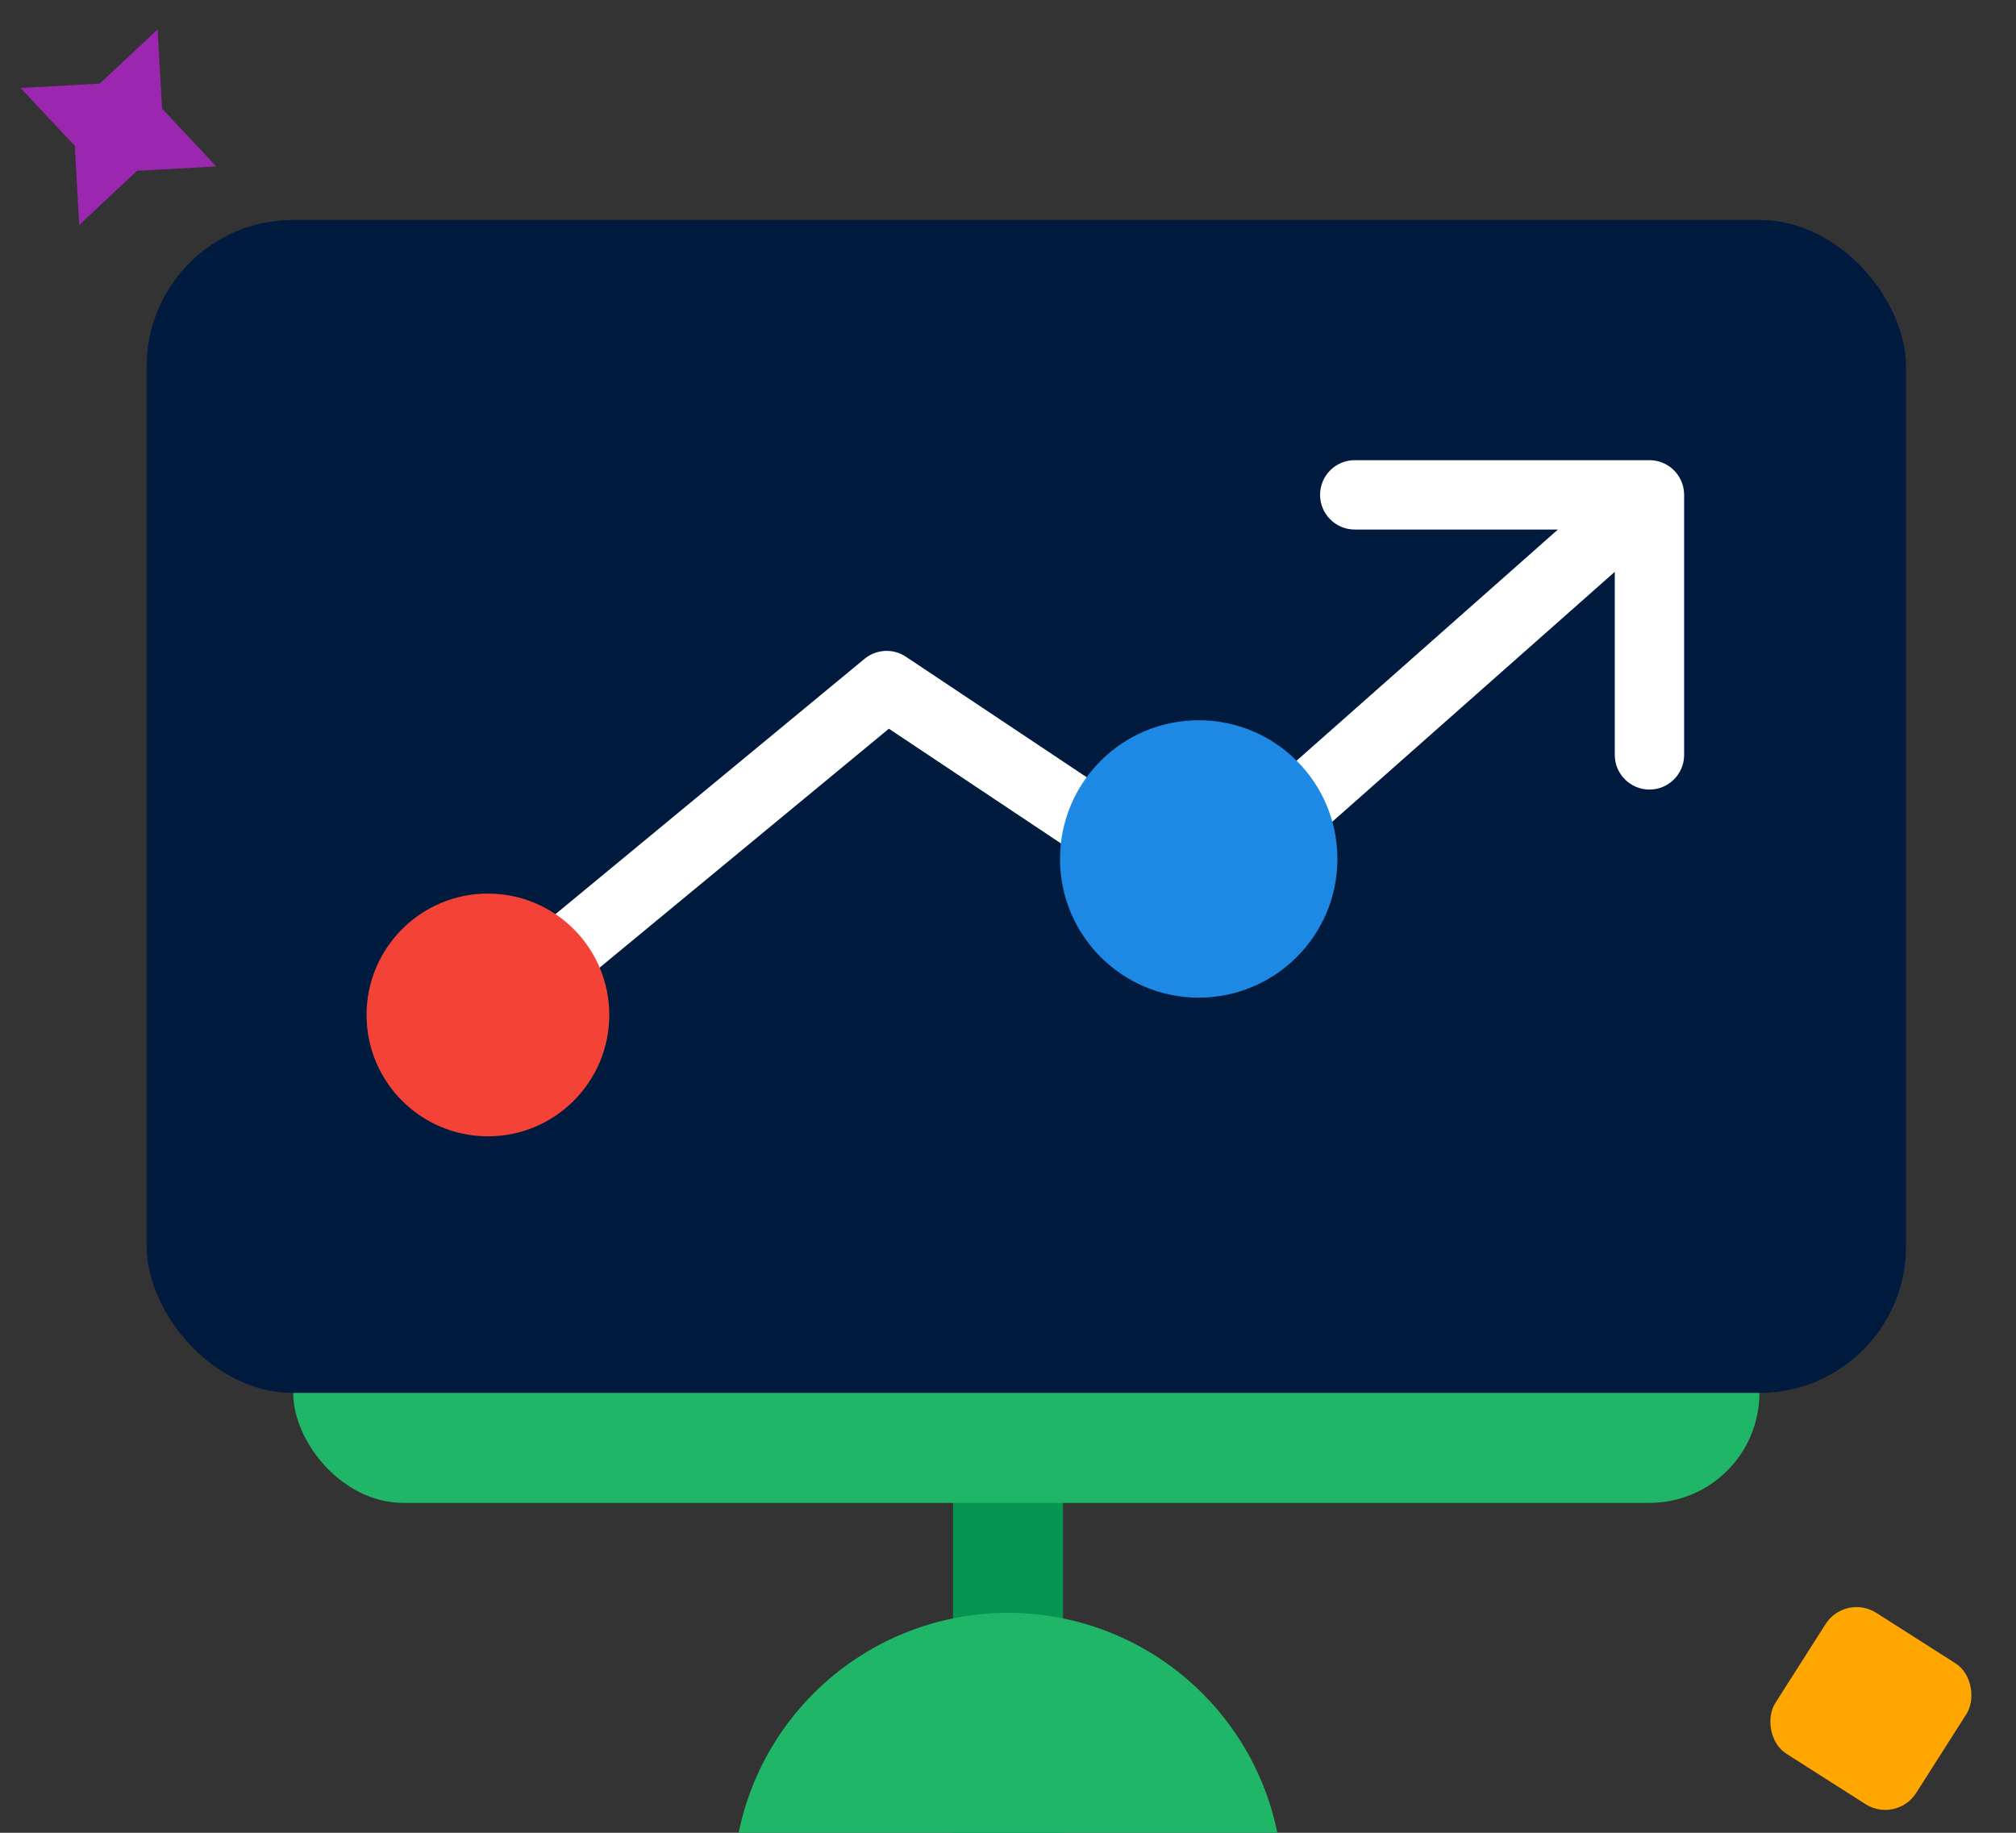 <svg width="55" height="50" viewBox="0 0 55 50" fill="none" xmlns="http://www.w3.org/2000/svg">
<rect x="0" y="0" width="55" height="50" fill="#333333" stroke="none"/>
<g clip-path="url(#clip0_5871_293296)">
<path d="M0.562 2.4L2.722 2.281L4.3 0.802L4.42 2.961L5.899 4.54L3.739 4.659L2.161 6.138L2.041 3.979L0.562 2.4Z" fill="#9B27B0"/>
<rect x="50.343" y="43.462" width="4.559" height="4.559" rx="1" transform="rotate(32.494 50.343 43.462)" fill="#FFA600"/>
<line x1="46.354" y1="14.646" x2="50.354" y2="18.646" stroke="#E3E7ED"/>
<rect x="26" y="37" width="3" height="13" fill="#069550"/>
<rect x="8" y="10" width="40" height="31" rx="3" fill="#1FB767"/>
<rect x="4" y="6" width="48" height="32" rx="4" fill="#001B3D"/>
<path fill-rule="evenodd" clip-rule="evenodd" d="M36.014 13.5C36.014 12.977 36.437 12.554 36.959 12.554H45C45.522 12.554 45.946 12.977 45.946 13.5V20.595C45.946 21.117 45.522 21.54 45 21.54C44.478 21.54 44.054 21.117 44.054 20.595V15.6L33.33 25.087C33.008 25.371 32.535 25.404 32.178 25.165L24.25 19.88L13.913 28.418C13.511 28.751 12.914 28.694 12.582 28.291C12.249 27.889 12.306 27.293 12.708 26.96L23.587 17.973C23.909 17.707 24.367 17.684 24.714 17.916L32.621 23.187L42.503 14.446H36.959C36.437 14.446 36.014 14.022 36.014 13.5Z" fill="white"/>
<path d="M35 51.5C35 49.511 34.21 47.603 32.803 46.197C31.397 44.79 29.489 44 27.5 44C25.511 44 23.603 44.79 22.197 46.197C20.79 47.603 20 49.511 20 51.5L27.5 51.5H35Z" fill="#1FB767"/>
<circle cx="13.311" cy="27.689" r="3.311" fill="#F44336"/>
<circle cx="32.703" cy="23.433" r="3.784" fill="#1E88E5"/>
</g>
<defs>
<clipPath id="clip0_5871_293296">
<rect width="55" height="50" fill="white"/>
</clipPath>
</defs>
</svg>
